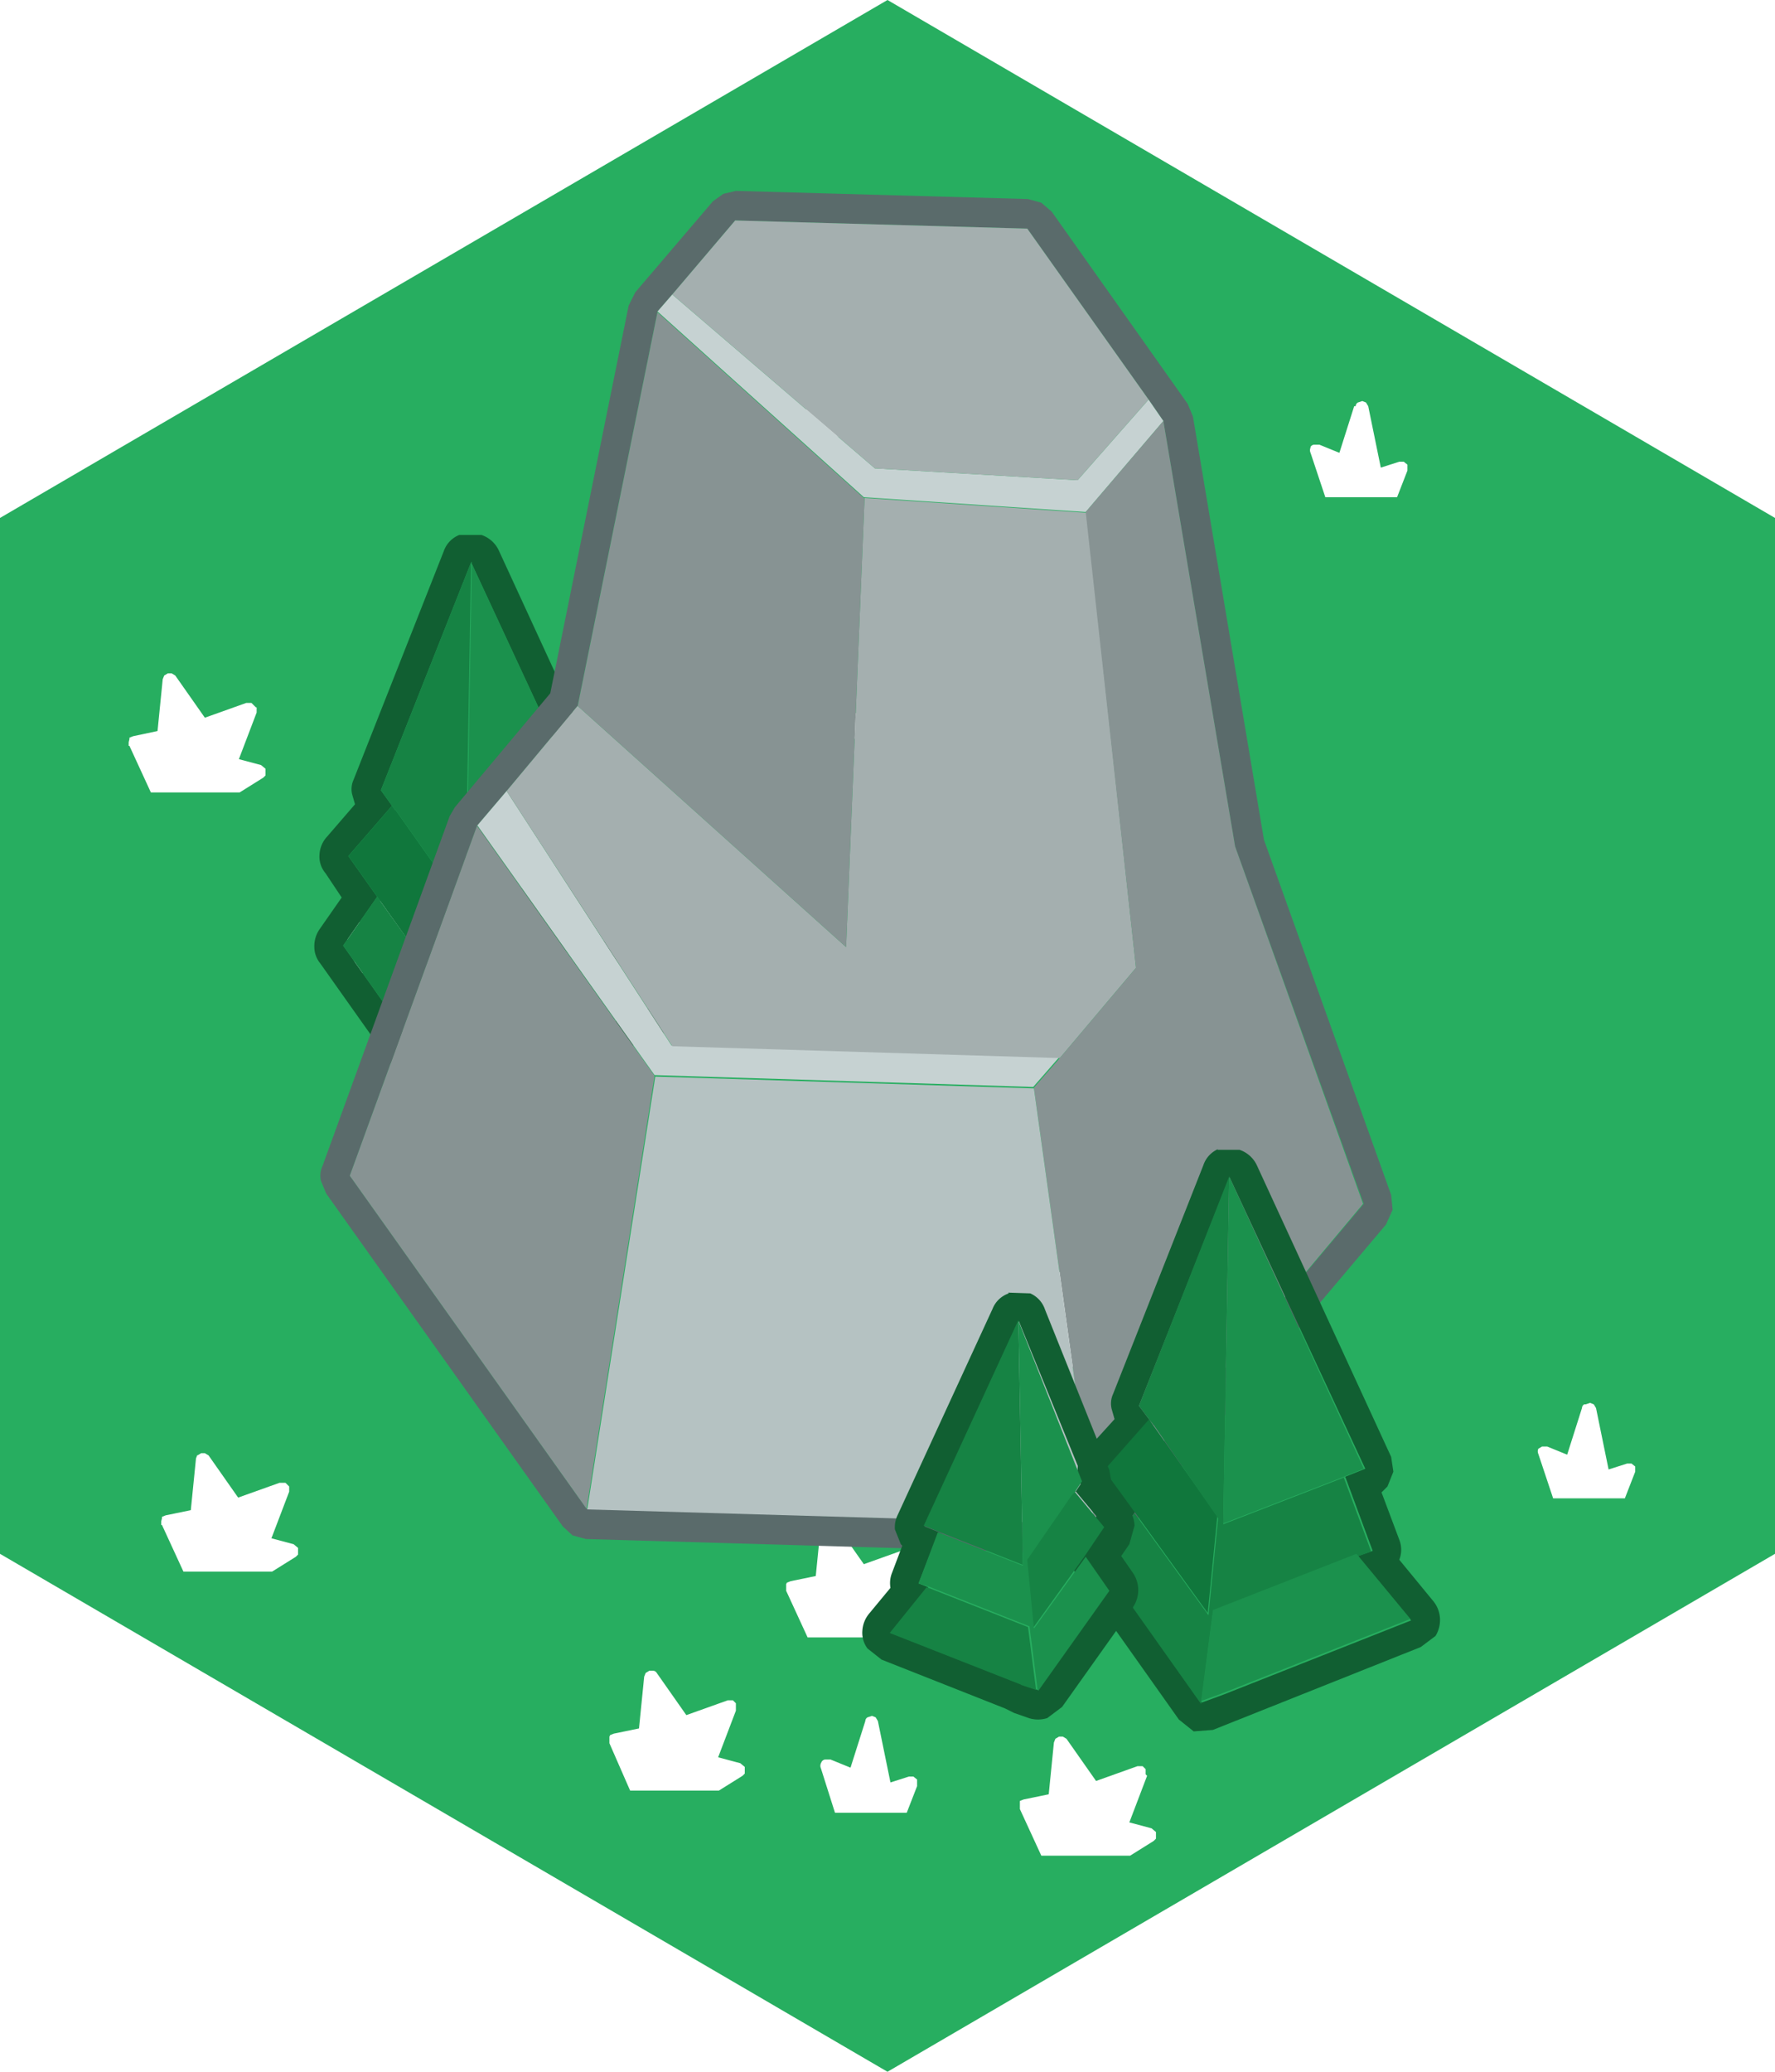 <svg xmlns="http://www.w3.org/2000/svg" xmlns:xlink="http://www.w3.org/1999/xlink" viewBox="0 0 120 140"><defs><style>.cls-1{fill:url(#linear-gradient);}.cls-2{fill:#27ae60;}.cls-3{fill:url(#linear-gradient-2);}.cls-4{fill:url(#linear-gradient-3);}.cls-5{fill:url(#linear-gradient-4);}.cls-6{fill:url(#linear-gradient-5);}.cls-7{fill:url(#linear-gradient-6);}.cls-8{fill:url(#linear-gradient-7);}.cls-9{fill:url(#linear-gradient-8);}.cls-10{fill:url(#linear-gradient-9);}.cls-11{fill:url(#linear-gradient-10);}.cls-12{fill:url(#linear-gradient-11);}.cls-13{fill:url(#linear-gradient-12);}.cls-14{fill:url(#linear-gradient-13);}.cls-15{fill:url(#linear-gradient-14);}.cls-16{fill:url(#linear-gradient-15);}.cls-17{fill:#115f32;}.cls-18{fill:#10773c;}.cls-19{fill:#168344;}.cls-20{fill:#1b914d;}.cls-21{fill:#5a6b6b;}.cls-22{fill:#c6d2d2;}.cls-23{fill:#a4afaf;}.cls-24{fill:#879393;}.cls-25{fill:#b5c2c2;}</style><linearGradient id="linear-gradient" x1="-2509.2" y1="37.68" x2="-870.8" y2="37.68" gradientTransform="matrix(0, 0, 0, 0, 50.84, 29.4)" gradientUnits="userSpaceOnUse"><stop offset="0" stop-color="#27ae60"/><stop offset="1" stop-color="#30c26d"/></linearGradient><linearGradient id="linear-gradient-2" x1="-2509.2" y1="26.2" x2="-870.8" y2="26.2" gradientTransform="matrix(0, 0, 0, 0, 61.07, 19.47)" xlink:href="#linear-gradient"/><linearGradient id="linear-gradient-3" x1="-2509.2" y1="49.52" x2="-870.8" y2="49.52" gradientTransform="matrix(0, 0, 0, 0, 17.34, 41.43)" xlink:href="#linear-gradient"/><linearGradient id="linear-gradient-4" x1="-2509.2" y1="62.42" x2="-870.8" y2="62.42" gradientTransform="matrix(0, 0, 0, 0, 29.72, 55.67)" xlink:href="#linear-gradient"/><linearGradient id="linear-gradient-5" x1="-2509.2" y1="54.18" x2="-870.8" y2="54.18" gradientTransform="matrix(0, 0, 0, 0, 42.17, 47.42)" xlink:href="#linear-gradient"/><linearGradient id="linear-gradient-6" x1="-2509.2" y1="102.17" x2="-870.8" y2="102.17" gradientTransform="matrix(0, 0, 0, 0, 19.59, 94.08)" xlink:href="#linear-gradient"/><linearGradient id="linear-gradient-7" x1="-2509.2" y1="106.58" x2="-870.8" y2="106.58" gradientTransform="matrix(0, 0, 0, 0, 61.84, 98.48)" xlink:href="#linear-gradient"/><linearGradient id="linear-gradient-8" x1="-2509.2" y1="116.92" x2="-870.8" y2="116.92" gradientTransform="matrix(0, 0, 0, 0, 49.84, 108.83)" xlink:href="#linear-gradient"/><linearGradient id="linear-gradient-9" x1="-2509.2" y1="119.17" x2="-870.8" y2="119.17" gradientTransform="matrix(0, 0, 0, 0, 62.07, 112.42)" xlink:href="#linear-gradient"/><linearGradient id="linear-gradient-10" x1="-2509.2" y1="30.38" x2="-870.8" y2="30.38" gradientTransform="matrix(0, 0, 0, 0, 95.07, 23.62)" xlink:href="#linear-gradient"/><linearGradient id="linear-gradient-11" x1="-2509.2" y1="48.02" x2="-870.8" y2="48.02" gradientTransform="matrix(0, 0, 0, 0, 65.99, 39.93)" xlink:href="#linear-gradient"/><linearGradient id="linear-gradient-12" x1="-2509.2" y1="81.92" x2="-870.8" y2="81.92" gradientTransform="matrix(0, 0, 0, 0, 88.17, 75.17)" xlink:href="#linear-gradient"/><linearGradient id="linear-gradient-13" x1="-2509.2" y1="89.17" x2="-870.8" y2="89.17" gradientTransform="matrix(0, 0, 0, 0, 74.67, 82.42)" xlink:href="#linear-gradient"/><linearGradient id="linear-gradient-14" x1="-2509.2" y1="98.08" x2="-870.8" y2="98.08" gradientTransform="matrix(0, 0, 0, 0, 110.57, 91.32)" xlink:href="#linear-gradient"/><linearGradient id="linear-gradient-15" x1="-2509.2" y1="121.33" x2="-870.8" y2="121.33" gradientTransform="matrix(0, 0, 0, 0, 77.44, 113.23)" xlink:href="#linear-gradient"/></defs><title>Asset 14</title><g id="Layer_2" data-name="Layer 2"><g id="Layer_1-2" data-name="Layer 1"><path class="cls-1" d="M42.75,35.85l.2-.2h.35l2.85,1,2-2.85.25-.15h.25l.25.15.1.25.4,3.5,1.65.3.25.15,0,.1.1.15,0,.25-.05,0L49.85,41.7h-6l-1.6-1.1-.1-.15-.1-.1.1-.35.25-.2L44,39.35l-1.25-3.1V35.9l0,0"/><path class="cls-2" d="M42.75,35.85l0,0v.35L44,39.35l-1.55.45-.25.2-.1.35.1.1.1.15,1.6,1.1h6l1.45-3.15.05,0,0-.25-.1-.15,0-.1L51,37.85l-1.65-.3-.4-3.5-.1-.25-.25-.15h-.25l-.25.15-2,2.85-2.85-1H43l-.2.2M54.5,27.7l.7,1.8h4.85l.9-3.1v-.35l-.25-.2h-.35L59,26.4l-1-3.15L57.85,23l-.3-.1-.3.15-.15.25-.8,4.1L55.05,27l-.3.05-.25.2v.45M17,47.5h-.35l-2.8,1-2-2.85-.25-.15-.25,0-.25.15-.1.25-.35,3.5L9,49.75l-.25.1,0,.1-.05.2v.25h.05l1.45,3.15h6l1.6-1,.15-.15,0-.15,0-.3-.3-.25-1.5-.4,1.2-3.15v-.35l-.05,0-.2-.2m6.4,14.6-.25.15v0a.42.42,0,0,0,0,.35l.95,3.05H28.9l.7-1.8v-.45l-.25-.2h-.3l-1.25.4L27,59.5l-.15-.25-.25-.1-.3.1-.15.25-1,3.15-1.35-.55H23.4m12.15-7.7,1,3.05h4.85l.7-1.8V55.2L41.8,55h-.3l-1.25.4-.85-4.15L39.25,51,39,50.9l-.3.1a.3.3,0,0,0-.15.25l-1,3.15-1.35-.55h-.35L35.6,54v0a.42.42,0,0,0-.05.35M13.35,98.3l-.1.25-.35,3.5-1.7.35-.25.1,0,.1-.05.2v.25h.05l1.45,3.15h6l1.6-1,.15-.15,0-.15,0-.3-.3-.25-1.5-.4,1.2-3.15v-.35l-.05-.05-.2-.2H18.9l-2.8,1-2-2.85-.25-.15-.25,0-.25.15m42.25,4.4-.1.25-.35,3.5-1.7.35-.25.1-.05.1,0,.2v.25h0l1.45,3.15h6l1.6-1,.15-.15,0-.15,0-.3-.3-.25-1.5-.4,1.2-3.15v-.35l0,0-.2-.2h-.35l-2.8,1-2-2.85a.3.3,0,0,0-.25-.15l-.25,0-.25.15M0,35,60,0l60,35v70L60,140,0,105V35m49.75,80.15,0-.05-.2-.2h-.35l-2.8,1-2-2.85a.3.3,0,0,0-.25-.15l-.25,0-.25.15-.1.25-.35,3.5-1.7.35-.25.1-.05.1,0,.2v.25h0L42.6,121h6l1.6-1,.15-.15,0-.15,0-.3-.3-.25-1.5-.4,1.2-3.15v-.35m5.75,3.9a.42.42,0,0,0,0,.35l.95,3h4.85l.7-1.8v-.45l-.25-.2h-.3l-1.25.4-.85-4.15-.15-.25-.25-.1-.3.1a.3.3,0,0,0-.15.25l-1,3.15-1.35-.55h-.35a.3.3,0,0,0-.25.15v0m36-91.6-1,3.15-1.35-.55h-.35a.3.3,0,0,0-.25.15v.05a.42.42,0,0,0,0,.35l1,3h4.85l.7-1.8V31.4l-.25-.2h-.3l-1.25.4-.85-4.15-.15-.25-.25-.1-.3.1a.3.3,0,0,0-.15.25M60.5,44.2l-.25-.15L60,44l-.25.15-.1.25-.35,3.5-1.7.35-.25.1-.05.1,0,.2v.25h0l1.45,3.15h6l1.6-1,.15-.15,0-.15,0-.3-.3-.25-1.5-.4,1.2-3.15v-.35l-.05,0-.2-.2H65.3l-2.8,1-2-2.85m24,34.8-1,3.15L82.2,81.6h-.35a.3.3,0,0,0-.25.15v0a.42.42,0,0,0,0,.35l1,3h4.85l.7-1.8V83l-.25-.2h-.3l-1.25.4L85.4,79l-.15-.25-.25-.1-.3.1-.15.25m-12.8,7-.25-.1-.3.1-.15.25-1,3.15-1.35-.55h-.35a.3.3,0,0,0-.25.15v0a.42.42,0,0,0,0,.35l1,3h4.85l.7-1.8V90.2L74.3,90H74l-1.25.4-.85-4.15L71.75,86m35.35,8.9a.3.3,0,0,0-.15.25l-1,3.15-1.35-.55h-.35l-.25.15v0a.42.42,0,0,0,0,.35l1,3h4.85l.7-1.8V99.1l-.25-.2h-.3l-1.25.4-.85-4.15-.15-.25-.25-.1-.3.1m-29.75,25v-.35l0,0-.2-.2h-.35l-2.8,1-2-2.85-.25-.15-.25,0-.25.15-.1.25-.35,3.5-1.7.35-.25.1,0,.1,0,.2v.25h0l1.45,3.15h6l1.6-1,.15-.15,0-.15,0-.3-.3-.25-1.5-.4,1.2-3.15"/><path class="cls-3" d="M54.5,27.7v-.45l.25-.2.3-.05,1.25.4.8-4.1.15-.25.3-.15.3.1.15.25,1,3.15,1.4-.55h.35l.25.2v.35l-.9,3.1H55.2l-.7-1.8"/><path class="cls-4" d="M17,47.5l.2.2.05,0v.35l-1.2,3.15,1.5.4.3.25,0,.3,0,.15-.15.15-1.6,1h-6L8.65,50.4H8.6v-.25l.05-.2,0-.1.25-.1,1.7-.35L11,45.9l.1-.25.25-.15.25,0,.25.15,2,2.85,2.8-1H17"/><path class="cls-5" d="M23.4,62.1h.35l1.35.55,1-3.15.15-.25.3-.1.25.1.15.25.85,4.15,1.25-.4h.3l.25.2v.45l-.7,1.8H24.05l-.95-3.05a.42.42,0,0,1,0-.35v0l.25-.15"/><path class="cls-6" d="M35.55,54.4a.42.42,0,0,1,.05-.35v0l.25-.15h.35l1.35.55,1-3.15A.3.3,0,0,1,38.7,51l.3-.1.25.1.15.25.85,4.15L41.5,55h.3l.25.2v.45l-.7,1.8H36.5l-1-3.05"/><path class="cls-7" d="M13.35,98.3l.25-.15.25,0,.25.15,2,2.85,2.8-1h.35l.2.2.05.05v.35l-1.2,3.15,1.5.4.3.25,0,.3,0,.15-.15.15-1.6,1h-6l-1.45-3.15h-.05v-.25l.05-.2,0-.1.25-.1,1.7-.35.35-3.5.1-.25"/><path class="cls-8" d="M55.6,102.7l.25-.15.25,0a.3.3,0,0,1,.25.15l2,2.85,2.8-1h.35l.2.2,0,0v.35l-1.2,3.15,1.5.4.3.25,0,.3,0,.15-.15.15-1.6,1h-6l-1.45-3.15h0v-.25l0-.2.05-.1.25-.1,1.7-.35.35-3.5.1-.25"/><path class="cls-9" d="M49.75,115.15v.35l-1.2,3.15,1.5.4.3.25,0,.3,0,.15-.15.15-1.6,1h-6l-1.45-3.15h0v-.25l0-.2.05-.1.25-.1,1.7-.35.35-3.5.1-.25.25-.15.25,0a.3.3,0,0,1,.25.15l2,2.85,2.8-1h.35l.2.2,0,.05"/><path class="cls-10" d="M55.5,119.05v0a.3.3,0,0,1,.25-.15h.35l1.35.55,1-3.15a.3.3,0,0,1,.15-.25l.3-.1.25.1.15.25.85,4.15,1.25-.4h.3l.25.2v.45l-.7,1.8H56.4l-.95-3a.42.42,0,0,1,0-.35"/><path class="cls-11" d="M91.45,27.45a.3.3,0,0,1,.15-.25l.3-.1.25.1.15.25.85,4.15,1.25-.4h.3l.25.2v.45l-.7,1.8H89.4l-1-3a.42.42,0,0,1,0-.35V30.2a.3.3,0,0,1,.25-.15h.35l1.35.55,1-3.15"/><path class="cls-12" d="M60.5,44.2l2,2.85,2.8-1h.35l.2.2.05,0v.35l-1.2,3.15,1.5.4.3.25,0,.3,0,.15-.15.15-1.6,1h-6L57.3,48.9h0v-.25l0-.2.05-.1.25-.1,1.7-.35.35-3.5.1-.25L60,44l.25,0,.25.15"/><path class="cls-13" d="M84.55,79l.15-.25.3-.1.25.1.15.25.85,4.15,1.25-.4h.3l.25.2v.45l-.7,1.8H82.5l-1-3a.42.42,0,0,1,0-.35v0a.3.3,0,0,1,.25-.15h.35l1.35.55,1-3.15"/><path class="cls-14" d="M71.75,86l.15.25.85,4.15L74,90h.3l.25.2v.45l-.7,1.8H69l-1-3a.42.42,0,0,1,0-.35v0a.3.3,0,0,1,.25-.15h.35l1.35.55,1-3.15L71.2,86l.3-.1.25.1"/><path class="cls-15" d="M107.1,94.9l.3-.1.25.1.15.25.85,4.15,1.25-.4h.3l.25.2v.45l-.7,1.8H104.9l-1-3a.42.42,0,0,1,0-.35v0l.25-.15h.35l1.35.55,1-3.15a.3.3,0,0,1,.15-.25"/><path class="cls-16" d="M77.35,119.9l-1.2,3.15,1.5.4.3.25,0,.3,0,.15-.15.15-1.6,1h-6l-1.45-3.15h0V122l0-.2,0-.1.25-.1,1.7-.35.35-3.5.1-.25.25-.15.25,0,.25.15,2,2.85,2.8-1h.35l.2.2,0,0v.35"/><path class="cls-17" d="M33.7,37.15,42.8,56.9,43,58l-.4.95-.4.4,1.2,3.2a1.85,1.85,0,0,1,0,1.35l2.3,2.8a2,2,0,0,1,.45,1.15,2.07,2.07,0,0,1-.3,1.2l-.95.75-14.1,5.6-1.3.1a2,2,0,0,1-1.05-.8l-6.8-9.6a1.77,1.77,0,0,1-.4-1.15,2,2,0,0,1,.35-1.15l1.5-2.15L22,59a1.73,1.73,0,0,1-.4-1.25,1.92,1.92,0,0,1,.5-1.2L24,54.35l-.2-.7a1.54,1.54,0,0,1,.1-.95L30,37.25a1.82,1.82,0,0,1,1.05-1.1l1.5,0a2,2,0,0,1,1.15,1m-7.2,17.3-2.95,3.4L25.5,60.6l-2.3,3.3L30,73.5,31.5,73l-.05,0,12.65-5-3.6-4.35,1-.35-1.85-5-.4.15L41,57.7,31.85,38,25.75,53.4l.75,1.05.25.3H26.7l-.2-.3"/><path class="cls-18" d="M26.5,54.45l.2.3h.05L31.1,60.9V61l-.65,6.55L25.5,60.6l-1.95-2.75,2.95-3.4"/><path class="cls-19" d="M26.5,54.45l-.75-1.05L31.85,38l-.4,23.5L39.2,58.4l.4-.15,1.85,5-1,.35-9.7,3.8L30,73.5l-6.8-9.6,2.3-3.3,4.95,6.9L31.1,61V60.9l-4.35-6.15-.25-.3"/><path class="cls-20" d="M31.85,38,41,57.7l-1.75.7-7.75,3.05.4-23.5m8.65,25.6,3.6,4.35-12.65,5,.05,0L30,73.5l.8-6.15,9.7-3.8"/><path class="cls-21" d="M74,103l18.2-21.65L83.5,57.2,78.65,28.45l-1-1.45-8.2-11.55L49.7,14.9l-4.25,5-1,1.15L39.05,47.7l-4.8,5.75-2,2.35-8.6,23.65,16,22.5L74,103M48.2,13.6l.7-.5.85-.2,19.75.55.9.25.7.6,9.2,13,.35.85,4.8,28.6,8.6,24,.1,1-.45,1L75.5,104.3l-.7.55-.9.15-34.3-1-.9-.25-.65-.6-16-22.5-.35-.85a1.54,1.54,0,0,1,.1-1l8.6-23.65.35-.6,6.45-7.7,5.3-26.2.45-.9L48.2,13.6"/><path class="cls-22" d="M44.45,21.05l1-1.15,13.7,11.75,13.7.8L77.65,27l1,1.45L73.4,34.6l-15-1-14-12.6M32.25,55.8l2-2.35L45.4,70.65l26.2.8-1.75,2-25.6-.8-12-16.9"/><path class="cls-23" d="M45.45,19.9l4.25-5,19.75.55L77.65,27l-4.8,5.45-13.7-.8L45.45,19.9M34.25,53.45l4.8-5.75L57.2,64l1.25-30.35,15,1,3.35,30.75-5.15,6.1-26.2-.8L34.25,53.45"/><path class="cls-24" d="M78.65,28.45,83.5,57.2l8.65,24.15L74,103l-4.1-29.5,1.75-2,5.15-6.1L73.4,34.6l5.25-6.15m-39,73.5-16-22.5,8.6-23.65,12,16.9L39.65,102m-.6-54.25,5.4-26.65,14,12.6L57.2,64,39.05,47.7"/><path class="cls-25" d="M74,103l-34.3-1,4.6-29.25,25.6.8L74,103"/><path class="cls-17" d="M82.3,77.7l1.5,0a2,2,0,0,1,1.15,1l9.1,19.75.15,1-.4,1-.4.4,1.2,3.2a1.85,1.85,0,0,1,0,1.35l2.3,2.8a2,2,0,0,1,.45,1.15,2.07,2.07,0,0,1-.3,1.2l-1,.75L82,116.9l-1.3.1-1-.8-6.8-9.6a1.77,1.77,0,0,1-.4-1.15,2,2,0,0,1,.35-1.15l1.5-2.15-1.1-1.6a1.73,1.73,0,0,1-.4-1.25,1.92,1.92,0,0,1,.5-1.2l2-2.2-.2-.7a1.54,1.54,0,0,1,.1-1l6.1-15.45a1.82,1.82,0,0,1,1-1.1M78,96.3h0l-.2-.3.25.3m5.1-16.8L77,95l.75,1-3,3.4,2,2.75-2.3,3.3,6.8,9.6,1.5-.55,0,0,12.65-5-3.6-4.35,1-.35-1.85-5-.4.15,1.75-.7L83.1,79.5"/><path class="cls-18" d="M77.75,96l.2.3h0l4.35,6.15v0l-.65,6.55-5-6.9-2-2.75,3-3.4"/><path class="cls-19" d="M77.75,96,77,95,83.1,79.5,82.7,103l7.75-3,.4-.15,1.85,5-1,.35-9.7,3.8-.8,6.15-6.8-9.6,2.3-3.3,5,6.9.65-6.55v0L78,96.3l-.25-.3"/><path class="cls-20" d="M83.1,79.5l9.1,19.75-1.75.7-7.75,3,.4-23.5m8.65,25.6,3.6,4.35-12.65,5,0,0-1.5.55.8-6.15,9.7-3.8"/><path class="cls-17" d="M68.15,87.35l1.5.05a1.82,1.82,0,0,1,1,1.1L75,99.35l.15.9-.05.35,1.15,1.3a2,2,0,0,1,.45,1.2l-.35,1.25-.55.8.8,1.15a2.06,2.06,0,0,1,0,2.3l-4.8,6.75-1,.75a2.05,2.05,0,0,1-1.25,0l-1-.35-.6-.3-8.35-3.3-.95-.75a1.77,1.77,0,0,1-.35-1.2,2,2,0,0,1,.45-1.15l1.45-1.75a1.87,1.87,0,0,1,.1-1l.7-1.85-.1-.1-.4-1a1.91,1.91,0,0,1,.2-1l6.4-13.9a1.81,1.81,0,0,1,1.1-1.05m.7,1.85-6.4,13.9,1.25.5-.3-.1L62.1,107l.65.25-2.5,3.1,8.9,3.5-.05,0,1.05.35,4.8-6.75-1.6-2.3,1.35-2-2-2.4-.15.2h0l.2-.2.5-.75L68.85,89.2"/><path class="cls-19" d="M68.85,89.2l.3,16.55L63.7,103.6l-1.25-.5,6.4-13.9m3.8,11.6,2,2.4-1.35,2L69.85,110l-.45-4.6v-.05l3-4.35h0l.15-.2m-2.5,13.4-1.05-.35.05,0-8.9-3.5,2.5-3.1,6.85,2.7.55,4.3"/><path class="cls-20" d="M70.15,114.2l-.55-4.3-6.85-2.7L62.1,107l1.3-3.45.3.1,5.45,2.15-.3-16.55,4.3,10.85-.5.75-.2.2-3,4.35v.05l.45,4.6,3.5-4.85,1.6,2.3-4.8,6.75"/></g></g></svg>